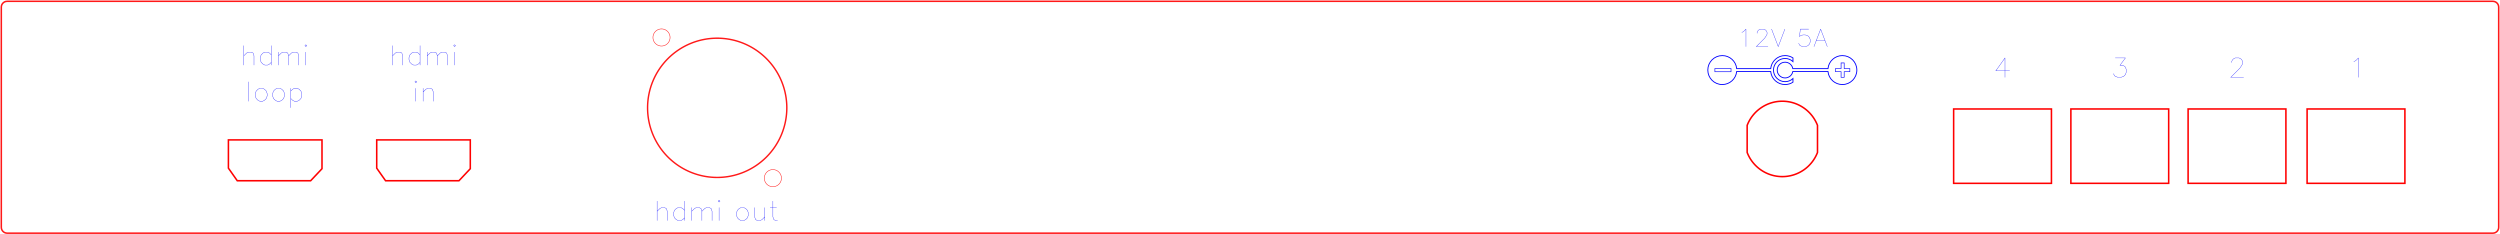 <?xml version="1.0" encoding="UTF-8" standalone="no"?>
<!-- Created with Inkscape (http://www.inkscape.org/) -->

<svg
   width="426.5mm"
   height="40mm"
   viewBox="0 0 426.5 40"
   version="1.1"
   id="svg2045"
   xml:space="preserve"
   sodipodi:docname="backplate.svg"
   inkscape:version="1.2.2 (b0a8486541, 2022-12-01)"
   xmlns:inkscape="http://www.inkscape.org/namespaces/inkscape"
   xmlns:sodipodi="http://sodipodi.sourceforge.net/DTD/sodipodi-0.dtd"
   xmlns="http://www.w3.org/2000/svg"
   xmlns:svg="http://www.w3.org/2000/svg"><sodipodi:namedview
     id="namedview14"
     pagecolor="#ffffff"
     bordercolor="#666666"
     borderopacity="1.0"
     inkscape:showpageshadow="2"
     inkscape:pageopacity="0.0"
     inkscape:pagecheckerboard="0"
     inkscape:deskcolor="#d1d1d1"
     inkscape:document-units="mm"
     showgrid="false"
     inkscape:zoom="1.4767539"
     inkscape:cx="306.41531"
     inkscape:cy="75.842021"
     inkscape:window-width="1920"
     inkscape:window-height="1011"
     inkscape:window-x="0"
     inkscape:window-y="0"
     inkscape:window-maximized="1"
     inkscape:current-layer="g67313" /><defs
     id="defs2042"><rect
       x="148.269"
       y="40.008"
       width="66.833"
       height="31.366"
       id="rect418" /><rect
       x="964.487"
       y="81.855"
       width="143.455"
       height="50.571"
       id="rect67056" /><rect
       x="1270.76"
       y="20.01"
       width="39.583"
       height="50.258"
       id="rect62484" /><rect
       x="138.944"
       y="37.056"
       width="105.783"
       height="54.975"
       id="rect52808" /><rect
       x="138.944"
       y="37.056"
       width="105.783"
       height="54.975"
       id="rect52808-2" /><rect
       x="138.944"
       y="37.056"
       width="105.783"
       height="54.975"
       id="rect52808-7" /><rect
       x="1270.76"
       y="20.01"
       width="39.583"
       height="50.258"
       id="rect62484-4" /><rect
       x="1270.76"
       y="20.01"
       width="39.583"
       height="50.258"
       id="rect62484-0" /><rect
       x="1270.76"
       y="20.01"
       width="39.583"
       height="50.258"
       id="rect62484-6" /></defs><path
     id="outline"
     style="opacity:0.9;fill:none;stroke:#ff0000;stroke-width:0.265;stop-color:#000000"
     d="M 1.222,0.224 H 425.278 c 0.553,0 0.999,0.445 0.999,0.999 V 38.778 c 0,0.553 -0.445,0.999 -0.999,0.999 H 1.222 c -0.553,0 -0.999,-0.445 -0.999,-0.999 V 1.222 c 0,-0.553 0.445,-0.999 0.999,-0.999 z" /><path
     id="rect2988-5"
     style="fill:none;stroke:#ff0000;stroke-width:0.265;stop-color:#000000"
     d="M 333.291,18.592 H 349.976 V 31.277 H 333.291 Z" /><path
     id="rect2988-5-3"
     style="fill:none;stroke:#ff0000;stroke-width:0.265;stop-color:#000000"
     d="m 353.291,18.591 h 16.685 v 12.685 h -16.685 z" /><path
     id="rect2988-5-3-1"
     style="fill:none;stroke:#ff0000;stroke-width:0.265;stop-color:#000000"
     d="m 373.291,18.591 h 16.685 v 12.685 h -16.685 z" /><path
     id="rect2988-5-3-2"
     style="fill:none;stroke:#ff0000;stroke-width:0.265;stop-color:#000000"
     d="m 393.591,18.591 h 16.685 v 12.685 h -16.685 z" /><path
     id="rect3358-0-9-8"
     style="fill:none;stroke:#ff0000;stroke-width:0.265;stroke-dasharray:none;stop-color:#000000"
     d="m 64.267,23.867 h 15.966 v 4.912 c -1.933,2.054 0,0 -1.933,2.054 H 65.777 l -1.51,-2.144 z" /><path
     id="rect3358-0-9-3-7"
     style="fill:none;stroke:#ff0000;stroke-width:0.265;stroke-dasharray:none;stop-color:#000000"
     d="m 38.967,23.867 h 15.966 v 4.912 c -1.933,2.054 0,0 -1.933,2.054 H 40.477 l -1.51,-2.144 z" /><path
     id="path11218"
     style="fill:none;stroke:#ff0000;stroke-width:0.265;stroke-dasharray:none;stop-color:#000000"
     d="m 304.065,17.269 a 6.431,6.431 0 0 0 -6,4.121 v 4.619 a 6.431,6.431 0 0 0 6,4.121 6.431,6.431 0 0 0 6,-4.121 v -4.623 a 6.431,6.431 0 0 0 -6,-4.117 z" /><g
     id="g67313"
     transform="translate(13.229, 0)"
     style="fill:none;stroke:#ff0000"><g
       id="g60015"
       transform="translate(-234.251,-4.252)"
       style="fill:none;stroke:#ff0000"><path
         id="path9694-0-2"
         style="opacity:0.9;fill:none;stroke:#ff0000;stroke-width:0.085;stop-color:#000000"
         d="m 351.419,34.646 a 1.458,1.458 0 0 1 1.458,-1.458 1.458,1.458 0 0 1 1.458,1.458 1.458,1.458 0 0 1 -1.458,1.458 1.458,1.458 0 0 1 -1.458,-1.458 z" /><path
         id="path9696-6-3"
         style="opacity:0.9;fill:none;stroke:#ff0000;stroke-width:0.085;stop-color:#000000"
         d="m 332.419,10.646 a 1.458,1.458 0 0 1 1.458,-1.458 1.458,1.458 0 0 1 1.458,1.458 1.458,1.458 0 0 1 -1.458,1.458 1.458,1.458 0 0 1 -1.458,-1.458 z" /><path
         id="path9702-5-5"
         style="opacity:0.9;fill:none;stroke:#ff0000;stroke-width:0.246;stroke-dasharray:none;stop-color:#000000"
         d="m 331.499,22.646 a 11.877,11.877 0 0 1 11.877,-11.877 11.877,11.877 0 0 1 11.877,11.877 11.877,11.877 0 0 1 -11.877,11.877 11.877,11.877 0 0 1 -11.877,-11.877 z" /></g><g
       inkscape:label="Hershey Text"
       style="fill:none;stroke:#0000ff;stroke-linecap:round;stroke-linejoin:round"
       id="g600"
       transform="translate(-1.332,32.808)"><g
         transform="translate(99.105,4.814)"
         id="g598"
         style="fill:none;stroke:#0000ff"><path
           d="M 220,662 V 0 m 0,315 95,95 63,31 h 94 l 64,-31 31,-95 V 0"
           style="fill:none;stroke:#0000ff;stroke-width:0.105in"
           transform="scale(0.005,-0.005)"
           id="path584" /><path
           d="M 567,662 V 0 m 0,346 -63,64 -63,31 H 346 L 284,410 220,346 189,252 V 189 L 220,94.5 284,31.5 346,0 h 95 l 63,31.5 63,63"
           style="fill:none;stroke:#0000ff;stroke-width:0.105in"
           transform="matrix(0.005,0,0,-0.005,2.953,0)"
           id="path586" /><path
           d="M 220,441 V 0 m 0,315 95,95 63,31 h 94 l 64,-31 31,-95 V 0 m 0,315 95,95 62,31 h 95 l 63,-31 32,-95 V 0"
           style="fill:none;stroke:#0000ff;stroke-width:0.105in"
           transform="matrix(0.005,0,0,-0.005,5.907,0)"
           id="path588" /><path
           d="m 189,662 31,-32 32,32 -32,31 -31,-31 M 220,441 V 0"
           style="fill:none;stroke:#0000ff;stroke-width:0.105in"
           transform="matrix(0.005,0,0,-0.005,10.574,0)"
           id="path590" /><path
           d="M 346,441 284,410 220,346 189,252 V 189 L 220,94.5 284,31.5 346,0 h 95 l 63,31.5 63,63 31,94.5 v 63 l -31,94 -63,64 -63,31 h -95"
           style="fill:none;stroke:#0000ff;stroke-width:0.105in"
           transform="matrix(0.005,0,0,-0.005,13.686,0)"
           id="path592" /><path
           d="M 220,441 V 126 L 252,31.5 315,0 h 95 l 62,31.5 95,94.5 m 0,315 V 0"
           style="fill:none;stroke:#0000ff;stroke-width:0.105in"
           transform="matrix(0.005,0,0,-0.005,16.639,0)"
           id="path594" /><path
           d="M 252,662 V 126 L 284,31.5 346,0 h 64 M 158,441 h 220"
           style="fill:none;stroke:#0000ff;stroke-width:0.105in"
           transform="matrix(0.005,0,0,-0.005,19.593,0)"
           id="path596" /></g></g></g><g
     id="text62560"
     style="font-size:4.586px;line-height:1.25;stroke-width:0.265" /><path
     inkscape:connector-curvature="0"
     id="path898"
     d="m 314.308,9.484 c -1.269,0.001 -2.33,0.963 -2.455,2.226 h -5.997 c -0.117,-0.637 -0.673,-1.099 -1.32,-1.099 -0.742,-1.1e-5 -1.343,0.601 -1.343,1.343 -10e-6,0.742 0.601,1.343 1.343,1.343 0.647,-4.7e-4 1.202,-0.463 1.32,-1.099 h 5.995 c 0.125,1.263 1.188,2.226 2.458,2.226 1.364,-1.3e-5 2.47,-1.106 2.47,-2.47 2e-5,-1.364 -1.106,-2.47 -2.47,-2.47 z"
     style="vector-effect:none;fill:none;fill-opacity:1;stroke:#0000ff;stroke-width:0.15;stroke-linecap:butt;stroke-linejoin:miter;stroke-miterlimit:4;stroke-dasharray:none;stroke-dashoffset:0;stroke-opacity:1"
     sodipodi:nodetypes="ccccscccssc" /><path
     inkscape:connector-curvature="0"
     id="path900"
     d="m 293.822,9.484 c -1.364,-1.49e-5 -2.47,1.106 -2.47,2.47 1e-5,1.364 1.106,2.47 2.47,2.47 1.269,-0.001 2.33,-0.964 2.455,-2.226 h 5.801 c 0.125,1.263 1.188,2.226 2.458,2.226 0.477,-8.52e-4 0.943,-0.14 1.343,-0.4 v -0.619 c -0.365,0.339 -0.845,0.527 -1.343,0.528 -1.093,-2e-6 -1.979,-0.886 -1.979,-1.979 -3e-5,-1.093 0.886,-1.979 1.979,-1.979 0.498,8.528e-4 0.978,0.19 1.343,0.529 V 9.881 c -0.4,-0.259 -0.866,-0.398 -1.343,-0.398 -1.269,0.001 -2.33,0.963 -2.455,2.226 h -5.801 c -0.125,-1.263 -1.188,-2.226 -2.457,-2.226 z"
     style="vector-effect:none;fill:none;fill-opacity:1;stroke:#0000ff;stroke-width:0.15;stroke-linecap:butt;stroke-linejoin:miter;stroke-miterlimit:4;stroke-dasharray:none;stroke-dashoffset:0;stroke-opacity:1"
     sodipodi:nodetypes="cscccccccsccccccc" /><g
     transform="matrix(-0.108 0 0 -0.108 315.4 28.002)"
     id="g904"
     style="font-style:normal;font-variant:normal;font-weight:bold;font-stretch:normal;font-size:42.333px;line-height:1.25;font-family:'DejaVu Sans Mono';-inkscape-font-specification:'DejaVu Sans Mono, Bold';font-variant-ligatures:normal;font-variant-caps:normal;font-variant-numeric:normal;font-feature-settings:normal;text-align:start;letter-spacing:0px;word-spacing:0px;writing-mode:lr-tb;text-anchor:start;fill:none;fill-opacity:1;stroke:#0000ff;stroke-width:0.974"
     aria-label="+"><path
       inkscape:connector-curvature="0"
       id="path902"
       style="font-style:normal;font-variant:normal;font-weight:bold;font-stretch:normal;font-size:42.333px;font-family:'DejaVu Sans Mono';-inkscape-font-specification:'DejaVu Sans Mono, Bold';font-variant-ligatures:normal;font-variant-caps:normal;font-variant-numeric:normal;font-feature-settings:normal;text-align:start;writing-mode:lr-tb;text-anchor:start;fill:none;stroke:#0000ff;stroke-width:0.974"
       d="m 12.14,137.131 v 8.888 h 8.888 v 4.92 h -8.888 v 8.93 H 7.241 v -8.93 h -8.93 v -4.92 h 8.93 v -8.888 z" /></g><g
     transform="matrix(-0.108 0 0 -0.108 315.622 28.002)"
     id="g908"
     style="font-style:normal;font-variant:normal;font-weight:bold;font-stretch:normal;font-size:42.333px;line-height:1.25;font-family:'DejaVu Sans Mono';-inkscape-font-specification:'DejaVu Sans Mono, Bold';font-variant-ligatures:normal;font-variant-caps:normal;font-variant-numeric:normal;font-feature-settings:normal;text-align:start;letter-spacing:0px;word-spacing:0px;writing-mode:lr-tb;text-anchor:start;fill:none;fill-opacity:1;stroke:#0000ff;stroke-width:0.974"
     aria-label="—"><path
       inkscape:connector-curvature="0"
       id="path906"
       style="font-style:normal;font-variant:normal;font-weight:bold;font-stretch:normal;font-size:42.333px;font-family:'DejaVu Sans Mono';-inkscape-font-specification:'DejaVu Sans Mono, Bold';font-variant-ligatures:normal;font-variant-caps:normal;font-variant-numeric:normal;font-feature-settings:normal;text-align:start;writing-mode:lr-tb;text-anchor:start;fill:none;stroke:#0000ff;stroke-width:0.974"
       d="m 188.045,145.958 h 25.487 v 5.085 h -25.487 z" /></g><g
     inkscape:label="Hershey Text"
     style="fill:none;stroke:#0000ff;stroke-linecap:round;stroke-linejoin:round"
     transform="matrix(0.265 0 0 0.265 36.887 -17.923)"
     id="g67227"><g
       transform="translate(964.488,97.627)"
       id="g67225"
       style="stroke:#0000ff"><g
         id="g69219"
         transform="translate(12.827)"><path
           d="m 284,536 62,31 95,95 V 0"
           style="stroke:#0000ff;stroke-width:0.114in"
           transform="scale(0.017,-0.017)"
           id="path67211" /><path
           d="m 220,504 v 32 l 32,62 32,32 62,32 h 126 l 64,-32 31,-32 31,-62 V 472 L 567,410 504,315 189,0 h 441"
           style="stroke:#0000ff;stroke-width:0.114in"
           transform="matrix(0.017,0,0,-0.017,10.92,0)"
           id="path67213" /><path
           d="M 126,662 378,0 M 630,662 378,0"
           style="stroke:#0000ff;stroke-width:0.114in"
           transform="matrix(0.017,0,0,-0.017,21.84,0)"
           id="path67215" /><path
           d="M 567,662 H 252 l -32,-284 32,32 94,31 h 95 l 95,-31 62,-64 32,-94 V 189 L 598,94.5 536,31.5 441,0 H 346 L 252,31.5 220,63 189,126"
           style="stroke:#0000ff;stroke-width:0.114in"
           transform="matrix(0.017,0,0,-0.017,38.22,0)"
           id="path67217" /><path
           d="M 378,662 126,0 M 378,662 630,0 M 220,220 h 316"
           style="stroke:#0000ff;stroke-width:0.114in"
           transform="matrix(0.017,0,0,-0.017,49.14,0)"
           id="path67219" /></g></g></g><g
     inkscape:label="Hershey Text"
     style="fill:none;stroke:#0000ff;stroke-linecap:round;stroke-linejoin:round"
     id="g657"
     transform="translate(1.596,2.089)"><g
       transform="translate(38.901,9.009)"
       id="g645"
       style="stroke:#0000ff"><path
         d="M 220,662 V 0 m 0,315 95,95 63,31 h 94 l 64,-31 31,-95 V 0"
         style="stroke-width:0.105in;stroke:#0000ff"
         transform="scale(0.005,-0.005)"
         id="path637" /><path
         d="M 567,662 V 0 m 0,346 -63,64 -63,31 H 346 L 284,410 220,346 189,252 V 189 L 220,94.5 284,31.5 346,0 h 95 l 63,31.5 63,63"
         style="stroke-width:0.105in;stroke:#0000ff"
         transform="matrix(0.005,0,0,-0.005,2.953,0)"
         id="path639" /><path
         d="M 220,441 V 0 m 0,315 95,95 63,31 h 94 l 64,-31 31,-95 V 0 m 0,315 95,95 62,31 h 95 l 63,-31 32,-95 V 0"
         style="stroke-width:0.105in;stroke:#0000ff"
         transform="matrix(0.005,0,0,-0.005,5.907,0)"
         id="path641" /><path
         d="m 189,662 31,-32 32,32 -32,31 -31,-31 M 220,441 V 0"
         style="stroke-width:0.105in;stroke:#0000ff"
         transform="matrix(0.005,0,0,-0.005,10.574,0)"
         id="path643" /></g><g
       transform="translate(39.758,15.183)"
       id="g655"
       style="stroke:#0000ff"><path
         d="M 220,662 V 0"
         style="stroke-width:0.105in;stroke:#0000ff"
         transform="scale(0.005,-0.005)"
         id="path647" /><path
         d="M 346,441 284,410 220,346 189,252 V 189 L 220,94.5 284,31.5 346,0 h 95 l 63,31.5 63,63 31,94.5 v 63 l -31,94 -63,64 -63,31 h -95"
         style="stroke-width:0.105in;stroke:#0000ff"
         transform="matrix(0.005,0,0,-0.005,1.245,0)"
         id="path649" /><path
         d="M 346,441 284,410 220,346 189,252 V 189 L 220,94.5 284,31.5 346,0 h 95 l 63,31.5 63,63 31,94.5 v 63 l -31,94 -63,64 -63,31 h -95"
         style="stroke-width:0.105in;stroke:#0000ff"
         transform="matrix(0.005,0,0,-0.005,4.198,0)"
         id="path651" /><path
         d="m 220,441 v -661 m 0,566 64,64 62,31 h 95 l 63,-31 63,-64 31,-94 V 189 L 567,94.5 504,31.5 441,0 h -95 l -62,31.5 -64,63"
         style="stroke-width:0.105in;stroke:#0000ff"
         transform="matrix(0.005,0,0,-0.005,7.152,0)"
         id="path653" /></g></g><g
     inkscape:label="Hershey Text"
     style="fill:none;stroke:#0000ff;stroke-linecap:round;stroke-linejoin:round"
     id="g663"
     transform="translate(0.985,3.743)"><g
       transform="translate(338.547,9.449)"
       id="g661"
       style="stroke:#0000ff"><path
         d="M 504,662 189,220 H 662 M 504,662 V 0"
         style="stroke-width:0.105in;stroke:#0000ff"
         transform="scale(0.005,-0.005)"
         id="path659" /></g></g><g
     inkscape:label="Hershey Text"
     style="fill:none;stroke:#0000ff;stroke-linecap:round;stroke-linejoin:round"
     id="g669"
     transform="translate(1.526,3.472)"><g
       transform="translate(358.085,9.72)"
       id="g667"
       style="stroke:#0000ff"><path
         d="M 252,662 H 598 L 410,410 h 94 l 63,-32 31,-32 32,-94 V 189 L 598,94.5 536,31.5 441,0 H 346 L 252,31.5 220,63 189,126"
         style="stroke-width:0.105in;stroke:#0000ff"
         transform="scale(0.005,-0.005)"
         id="path665" /></g></g><g
     inkscape:label="Hershey Text"
     style="fill:none;stroke:#0000ff;stroke-linecap:round;stroke-linejoin:round"
     id="g675"
     transform="translate(-0.826,3.047)"><g
       transform="translate(380.437,10.145)"
       id="g673"
       style="stroke:#0000ff"><path
         d="m 220,504 v 32 l 32,62 32,32 62,32 h 126 l 64,-32 31,-32 31,-62 V 472 L 567,410 504,315 189,0 h 441"
         style="stroke-width:0.105in;stroke:#0000ff"
         transform="scale(0.005,-0.005)"
         id="path671" /></g></g><g
     inkscape:label="Hershey Text"
     style="fill:none;stroke:#0000ff;stroke-linecap:round;stroke-linejoin:round"
     id="g681"
     transform="translate(1.6,3.175)"><g
       transform="translate(398.543,10.017)"
       id="g679"
       style="stroke:#0000ff"><path
         d="m 284,536 62,31 95,95 V 0"
         style="stroke-width:0.105in;stroke:#0000ff"
         transform="scale(0.005,-0.005)"
         id="path677" /></g></g><g
     inkscape:label="Hershey Text"
     style="fill:none;stroke:#000000;stroke-linecap:round;stroke-linejoin:round"
     id="g893" /><g
     inkscape:label="Hershey Text"
     style="fill:none;stroke:#0000ff;stroke-linecap:round;stroke-linejoin:round"
     id="g1085"
     transform="translate(3.05,1.587)"><g
       transform="translate(62.824,9.511)"
       id="g1077"
       style="stroke:#0000ff"><path
         d="M 220,662 V 0 m 0,315 95,95 63,31 h 94 l 64,-31 31,-95 V 0"
         style="stroke-width:0.105in;stroke:#0000ff"
         transform="scale(0.005,-0.005)"
         id="path1069" /><path
         d="M 567,662 V 0 m 0,346 -63,64 -63,31 H 346 L 284,410 220,346 189,252 V 189 L 220,94.5 284,31.5 346,0 h 95 l 63,31.5 63,63"
         style="stroke-width:0.105in;stroke:#0000ff"
         transform="matrix(0.005,0,0,-0.005,2.953,0)"
         id="path1071" /><path
         d="M 220,441 V 0 m 0,315 95,95 63,31 h 94 l 64,-31 31,-95 V 0 m 0,315 95,95 62,31 h 95 l 63,-31 32,-95 V 0"
         style="stroke-width:0.105in;stroke:#0000ff"
         transform="matrix(0.005,0,0,-0.005,5.907,0)"
         id="path1073" /><path
         d="m 189,662 31,-32 32,32 -32,31 -31,-31 M 220,441 V 0"
         style="stroke-width:0.105in;stroke:#0000ff"
         transform="matrix(0.005,0,0,-0.005,10.574,0)"
         id="path1075" /></g><g
       transform="translate(66.788,15.685)"
       id="g1083"
       style="stroke:#0000ff"><path
         d="m 189,662 31,-32 32,32 -32,31 -31,-31 M 220,441 V 0"
         style="stroke-width:0.105in;stroke:#0000ff"
         transform="scale(0.005,-0.005)"
         id="path1079" /><path
         d="M 220,441 V 0 m 0,315 95,95 63,31 h 94 l 64,-31 31,-95 V 0"
         style="stroke-width:0.105in;stroke:#0000ff"
         transform="matrix(0.005,0,0,-0.005,1.245,0)"
         id="path1081" /></g></g></svg>
